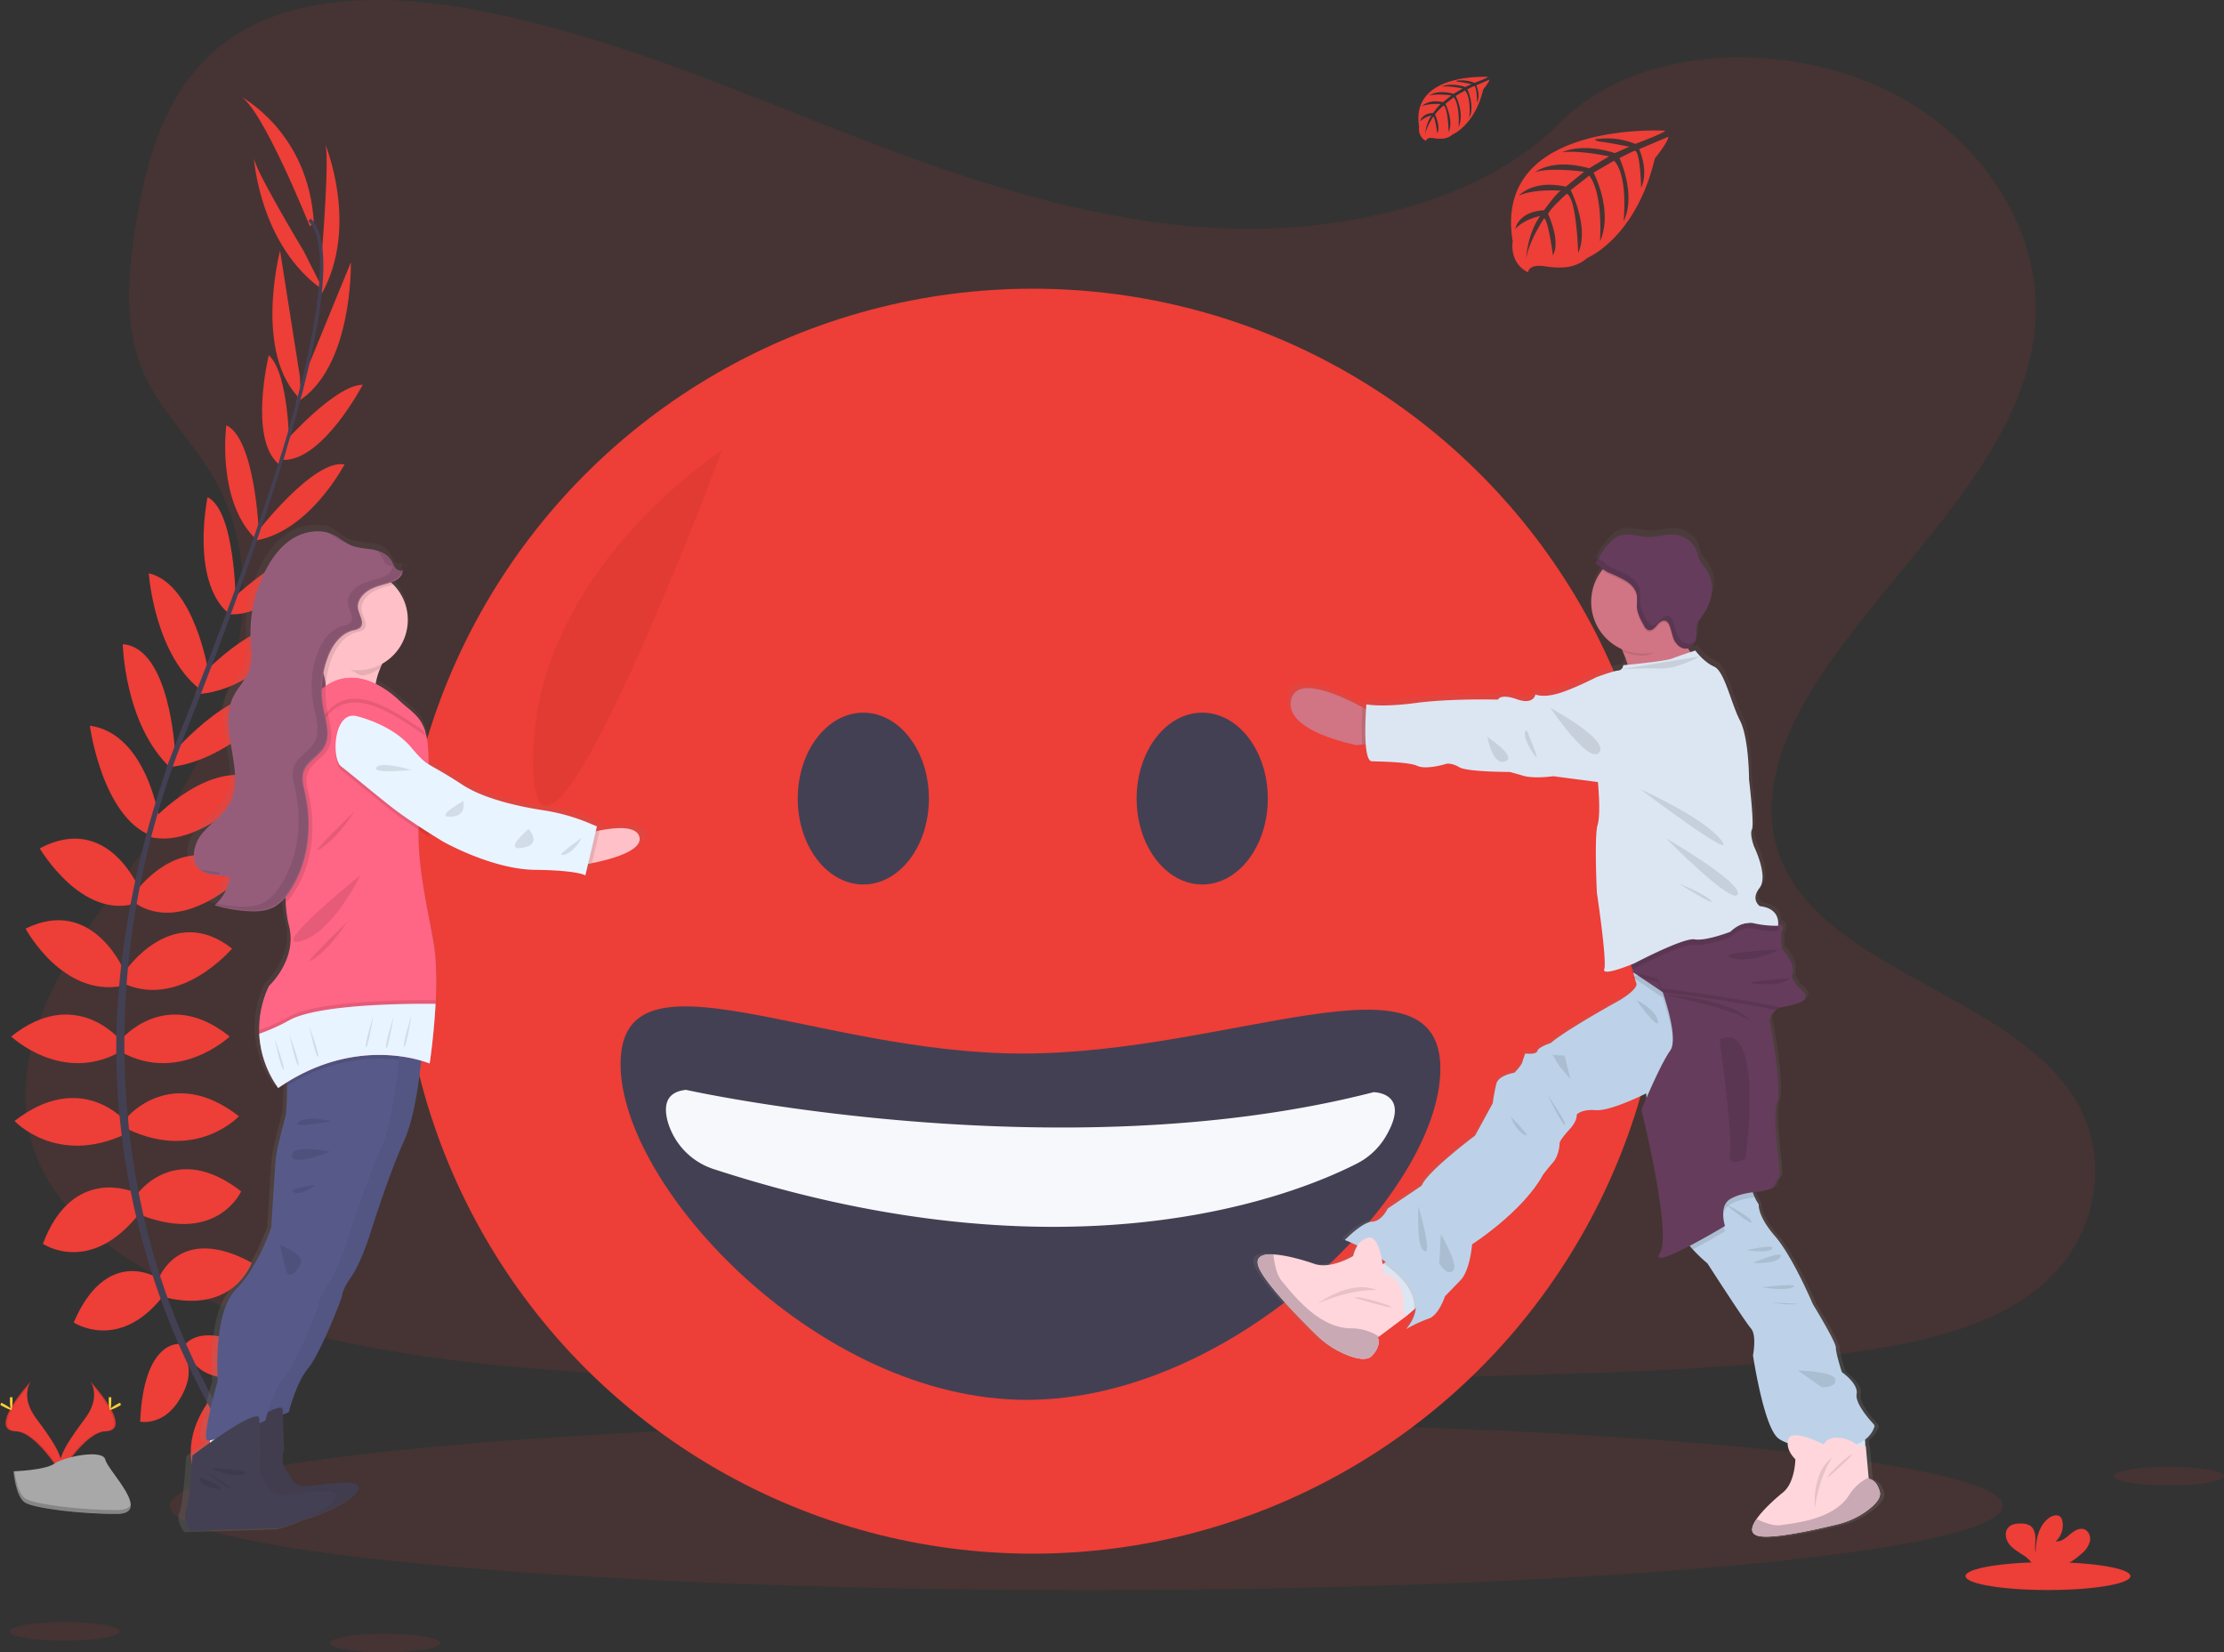 <svg
  xmlns="http://www.w3.org/2000/svg"
  xmlns:xlink="http://www.w3.org/1999/xlink"
  id="407adc5a-50c7-4961-ae02-650159b1080d"
  data-name="Layer 1"
  width="1084.77"
  height="805.94"
  viewBox="0 0 1084.77 805.94"
  class="injected-svg modal__media modal__lg_media"
  data-src="https://42f2671d685f51e10fc6-b9fcecea3e50b3b59bdc28dead054ebc.ssl.cf5.rackcdn.com/illustrations/smiley_face_lmgm.svg"
>
  <rect x="0" y="0" width="1084.77" height="805.94" fill="#333333" stroke="none"/>
  <defs>
    <linearGradient
      id="179ebb31-13d7-4782-b976-217ca552d475-692"
      x1="822.82"
      y1="797.01"
      x2="822.82"
      y2="304.35"
      gradientUnits="userSpaceOnUse"
    >
      <stop offset="0" stop-color="gray" stop-opacity="0.25"></stop>
      <stop offset="0.54" stop-color="gray" stop-opacity="0.12"></stop>
      <stop offset="1" stop-color="gray" stop-opacity="0.1"></stop>
    </linearGradient>
    <linearGradient
      id="311db79b-9222-4ebe-ab0a-c40379daabe1-693"
      x1="258.73"
      y1="794.35"
      x2="258.73"
      y2="303.01"
      xlink:href="#179ebb31-13d7-4782-b976-217ca552d475-692"
    ></linearGradient>
    <linearGradient
      id="571fb74e-e46f-49c9-b145-15df7cc27286-694"
      x1="255.59"
      y1="323.37"
      x2="255.59"
      y2="322.54"
      xlink:href="#179ebb31-13d7-4782-b976-217ca552d475-692"
    ></linearGradient>
    <linearGradient
      id="4e344a4a-eba6-41b7-9977-dd5bf10ac472-695"
      x1="253.51"
      y1="322.46"
      x2="253.51"
      y2="321.18"
      xlink:href="#179ebb31-13d7-4782-b976-217ca552d475-692"
    ></linearGradient>
  </defs>
  <title>smiley face</title>
  <path
    d="M656.59,158.43c-64.72-2.24-126.36-23.14-185.22-46S354.21,64.25,291,52.13c-40.63-7.79-87.1-8.89-119.83,12.9-31.51,21-41.69,57.14-47.16,90.72-4.12,25.26-6.54,51.85,4.74,75.5,7.84,16.42,21.75,30.22,31.36,45.94,33.47,54.73,9.81,122.2-26.45,175.64-17,25.06-36.75,49-49.88,75.65S64.62,585.73,76.11,613c11.38,27,38.51,47.24,67.9,61.49,59.69,28.95,130,37.23,198.61,41.93,151.83,10.38,304.46,5.89,456.69,1.38,56.34-1.67,112.92-3.35,168.34-12.07,30.78-4.83,62.55-12.51,84.9-31,28.36-23.53,35.39-63.37,16.38-92.88-31.88-49.49-120-61.78-142.31-114.89-12.26-29.24.33-61.8,18.16-88.91,38.24-58.17,102.33-109.2,105.71-175.68,2.31-45.66-28.5-91.39-76.14-113-49.93-22.64-119.18-19.79-156,17.69C780.4,145.56,713.74,160.42,656.59,158.43Z"
    transform="translate(-57.62 -47.03)"
    fill="#ed3e37"
    opacity="0.1"
  ></path>
  <path
    d="M161.56,731.1s21-3.36,33.6,11.48c0,0-9.24,7.28-29.12-2.8Z"
    transform="translate(-57.62 -47.03)"
    fill="#ed3e37"
  ></path>
  <path
    d="M159.31,730.78s-13.39,16.52-6.82,34.84c0,0,10.92-4.37,12.11-26.63Z"
    transform="translate(-57.62 -47.03)"
    fill="#ed3e37"
  ></path>
  <path
    d="M147.28,703.66s8.4-15.4,42,6.16c0,0-4.48,10.36-19.32,9.52S151.2,711.78,147.28,703.66Z"
    transform="translate(-57.62 -47.03)"
    fill="#ed3e37"
  ></path>
  <path
    d="M145.11,702.55s-17.43-2-19.12,37.9c0,0,11,2.3,18.9-10.32S149.5,710.43,145.11,702.55Z"
    transform="translate(-57.62 -47.03)"
    fill="#ed3e37"
  ></path>
  <path
    d="M135,670.73s9.8-27.17,45.36-7.84c0,0-8.12,24.92-41.72,17.08Z"
    transform="translate(-57.62 -47.03)"
    fill="#ed3e37"
  ></path>
  <path
    d="M124,630.12s18.49-27.44,51.25-2c0,0-11.48,25.77-48.45,11.76Z"
    transform="translate(-57.62 -47.03)"
    fill="#ed3e37"
  ></path>
  <path
    d="M120.11,591.48s21.57-25.2,54.05,0c0,0-20.44,22.12-54,6.44Z"
    transform="translate(-57.62 -47.03)"
    fill="#ed3e37"
  ></path>
  <path
    d="M116.75,554s21.85-26.32,52.93-1.4c0,0-24.64,23.24-52.93,7.56Z"
    transform="translate(-57.62 -47.03)"
    fill="#ed3e37"
  ></path>
  <path
    d="M118.71,520.64s23-33.89,52.09-10.93c0,0-24.64,29.13-52.09,17.37Z"
    transform="translate(-57.62 -47.03)"
    fill="#ed3e37"
  ></path>
  <path
    d="M124,481.71s24.37-33.6,52.65-7.84c0,0-28.84,29.12-52.65,14Z"
    transform="translate(-57.62 -47.03)"
    fill="#ed3e37"
  ></path>
  <path
    d="M132.16,446.92s28.84-31.57,54-19c0,0-30.06,33.53-55.26,27.37Z"
    transform="translate(-57.62 -47.03)"
    fill="#ed3e37"
  ></path>
  <path
    d="M142.24,414s33.32-38.65,52.64-25.76c0,0-24.52,30-55,33Z"
    transform="translate(-57.62 -47.03)"
    fill="#ed3e37"
  ></path>
  <path
    d="M156.79,375.69S185.92,344.11,207.2,352c0,0-24.92,32.77-54.32,33.61Z"
    transform="translate(-57.62 -47.03)"
    fill="#ed3e37"
  ></path>
  <path
    d="M170,339.91s32.2-30.24,46.2-24.92c0,0-23.24,33.6-47.6,31.64Z"
    transform="translate(-57.62 -47.03)"
    fill="#ed3e37"
  ></path>
  <path
    d="M182.84,306.87s27.72-36.12,42.84-33.32c0,0-16.8,32.2-42.84,37Z"
    transform="translate(-57.62 -47.03)"
    fill="#ed3e37"
  ></path>
  <path
    d="M196.82,262.33s24.5-27.7,37.73-27.63c0,0-19.34,37-38.74,36.66Z"
    transform="translate(-57.62 -47.03)"
    fill="#ed3e37"
  ></path>
  <path
    d="M205.1,232.67,228.76,175s1.19,52.14-26.67,68.39Z"
    transform="translate(-57.62 -47.03)"
    fill="#ed3e37"
  ></path>
  <path
    d="M214.71,169.05s3.92-48.16,1.4-52.08c0,0,16.92,40-1.57,73.36Z"
    transform="translate(-57.62 -47.03)"
    fill="#ed3e37"
  ></path>
  <path
    d="M134,670.08s-24.54-15.21-40.43,22c0,0,21.84,14.49,43.31-12.51Z"
    transform="translate(-57.62 -47.03)"
    fill="#ed3e37"
  ></path>
  <path
    d="M123.25,628.58s-30.1-13.74-44.71,25.12c0,0,23.26,15.95,47.45-15.31Z"
    transform="translate(-57.62 -47.03)"
    fill="#ed3e37"
  ></path>
  <path
    d="M118.71,593.79s-21.56-25.2-54,0c0,0,20.44,22.12,54,6.44Z"
    transform="translate(-57.62 -47.03)"
    fill="#ed3e37"
  ></path>
  <path
    d="M116,554s-21.84-26.32-52.93-1.4c0,0,24.65,23.24,52.93,7.56Z"
    transform="translate(-57.62 -47.03)"
    fill="#ed3e37"
  ></path>
  <path
    d="M118.71,521.59s-15.32-38-48.62-21.63c0,0,18,33.66,47.27,27.93Z"
    transform="translate(-57.62 -47.03)"
    fill="#ed3e37"
  ></path>
  <path
    d="M126,481.52s-15.22-38.61-49-20.7c0,0,20.68,35.38,47.5,26.67Z"
    transform="translate(-57.62 -47.03)"
    fill="#ed3e37"
  ></path>
  <path
    d="M135.4,447.12s-6-42.33-33.95-46.12c0,0,5.93,44.64,30.22,53.75Z"
    transform="translate(-57.62 -47.03)"
    fill="#ed3e37"
  ></path>
  <path
    d="M143,414s-2.34-51-25.49-52.77c0,0,.78,38.71,22.88,60Z"
    transform="translate(-57.62 -47.03)"
    fill="#ed3e37"
  ></path>
  <path
    d="M159.19,374.24s-6.91-42.41-29-47.6c0,0,2.74,41.08,26.82,58Z"
    transform="translate(-57.62 -47.03)"
    fill="#ed3e37"
  ></path>
  <path
    d="M172.58,340.22s-.24-44.18-13.73-50.67c0,0-8.38,40,9.82,56.31Z"
    transform="translate(-57.62 -47.03)"
    fill="#ed3e37"
  ></path>
  <path
    d="M183.87,306.38S182,260.88,168,254.47c0,0-4.79,36,13.77,54.89Z"
    transform="translate(-57.62 -47.03)"
    fill="#ed3e37"
  ></path>
  <path
    d="M198.77,266s-.09-37-10.06-45.67c0,0-9.93,40.53,4.85,53.11Z"
    transform="translate(-57.62 -47.03)"
    fill="#ed3e37"
  ></path>
  <path
    d="M203.92,230.84l-9.7-61.58S181,219.72,204.39,242Z"
    transform="translate(-57.62 -47.03)"
    fill="#ed3e37"
  ></path>
  <path
    d="M205.82,169.64s-24.92-41.4-24.41-46c0,0,2.65,43.39,34,65Z"
    transform="translate(-57.62 -47.03)"
    fill="#ed3e37"
  ></path>
  <path
    d="M208.74,157.41s-23.52-58.8-34.16-63.57c0,0,33.6,17.09,36.12,61.89Z"
    transform="translate(-57.62 -47.03)"
    fill="#ed3e37"
  ></path>
  <path
    d="M195.68,271.71l-1.6-.5c19.85-64.73,24.8-106,13.94-116.34l1.16-1.22C220.69,164.56,216,205.39,195.68,271.71Z"
    transform="translate(-57.62 -47.03)"
    fill="#444053"
  ></path>
  <path
    d="M141,423.22l-2.38-.84c2.1-5.93,4.38-11.95,6.76-17.89,20.72-51.63,38.35-99.67,49.67-136.55l2.06-1c-11.33,37-28.65,86.83-49.39,138.53C145.38,411.34,143.12,417.32,141,423.22Z"
    transform="translate(-57.62 -47.03)"
    fill="#444053"
  ></path>
  <path
    d="M191.11,779.55c-.32-.36-32.5-36.58-54.92-98.44a364.42,364.42,0,0,1-21.7-112.77c-1.53-48.13,8.56-101.88,25.87-150.69l1.88,2.2c-38.84,109.56-23.41,203.45-2.94,260,22.19,61.29,54,97.13,54.31,97.48Z"
    transform="translate(-57.62 -47.03)"
    fill="#444053"
  ></path>
  <ellipse
    cx="529.83"
    cy="734.49"
    rx="446.98"
    ry="41.12"
    fill="#ed3e37"
    opacity="0.1"
  ></ellipse>
  <circle cx="503.74" cy="449.31" r="308.5" fill="#ed3e37"></circle>
  <ellipse
    cx="421.09"
    cy="389.51"
    rx="31.99"
    ry="41.9"
    fill="#444053"
  ></ellipse>
  <ellipse
    cx="586.39"
    cy="389.51"
    rx="31.99"
    ry="41.9"
    fill="#444053"
  ></ellipse>
  <path
    d="M760.17,568.33c0,60.15-100.48,161.48-201.86,161.48s-198-103.61-198-163.77,94.57-5.14,196-5.14S760.17,508.17,760.17,568.33Z"
    transform="translate(-57.62 -47.03)"
    fill="#444053"
  ></path>
  <path
    d="M392.21,578.61s182.24,40.56,335.35,1.14c0,0,18.74,0,5.94,21.66a34.49,34.49,0,0,1-14,13.13C690,629.62,580.71,674.19,406,617.35a34.36,34.36,0,0,1-22.68-23.23C381.3,586.68,382.18,579.64,392.21,578.61Z"
    transform="translate(-57.62 -47.03)"
    fill="#f6f8fb"
  ></path>
  <path
    d="M409.77,266.68S316.84,326.1,317.6,419,409.77,266.68,409.77,266.68Z"
    transform="translate(-57.62 -47.03)"
    opacity="0.05"
  ></path>
  <path
    d="M976.61,775.16c-1.6-6.37-5.48-6.48-5.48-6.48l-.06-.64-1.43-15.73a.88.88,0,0,1-.2.21l-.08-2a10.54,10.54,0,0,0-.1-1.13,13.12,13.12,0,0,0,4.81-6.71c-.59-.75-.15-.6-.15-.6s-9.71-9.94-8.74-15.12-7.31-10.81-7.31-10.81-3-9.26-3-12.07-11.34-21.26-11.34-21.26-10-23.47-18.78-33.55-8-15.57-8-15.57a18.75,18.75,0,0,1-1.95-3.41,21.83,21.83,0,0,1-1-2.56c1.8-.23,3-.27,3-.27s7.19-1.23,7.51-2.71a9.39,9.39,0,0,1,2.45-4.42c1.37-1.47-3.9-29.47-1.1-36.71s-3.59-40.46-3.59-40.46a7.37,7.37,0,0,1,3.17-5l4.24-1.67h0l2.15-.52.29-.07.44-.11,1-.25.29-.08.62-.17.23-.06,1-.31.33-.11.47-.16.36-.14.48-.19.53-.25.31-.16.33-.19.26-.17a4.08,4.08,0,0,0,.39-.31l.2-.2a2.85,2.85,0,0,0,.23-.26,1.37,1.37,0,0,0,.13-.2l.06-.08v0a2.16,2.16,0,0,0-.21-2.24,17.07,17.07,0,0,0-3.8-3.91l-2.31-3.55a.15.15,0,0,1,0-.07c0-.18.07-.38.12-.58a6.7,6.7,0,0,0,.11-2.28v0a.53.53,0,0,0,0-.13,5.81,5.81,0,0,0,.05-.72v-.31c0-.23,0-.46-.05-.69s0-.23,0-.35-.08-.44-.13-.66-.06-.26-.1-.39-.11-.41-.18-.62l-.15-.41c-.07-.19-.15-.39-.23-.58s-.12-.29-.19-.43-.16-.36-.25-.54-.15-.29-.22-.43-.18-.34-.28-.51l-.24-.42-.28-.46-.27-.42-.27-.41-.27-.39c-.09-.12-.18-.25-.27-.36l-.26-.36-.24-.31-.25-.32-.21-.26-.22-.27-.17-.19-.18-.21-.12-.14-.13-.14-.07-.08-.07-.07v-.12c0-.06,0-.13,0-.22v-.1c0-.09,0-.19,0-.31l0-.11c0-.14,0-.3-.06-.47v-.06a30.36,30.36,0,0,1-.25-3.13v0a8.22,8.22,0,0,1,.72-3.16,1.5,1.5,0,0,0-.07-1.57,2,2,0,0,1,.1-.21c.69-1.33-.62-2.47-2.26-3.32,0-2.44-1-7.39-9.08-8.28,0,0-4.73-3.19-.16-8.92s-2.69-20.39-2.69-20.39-2.31-6-1.07-8.48-1.44-24.54-1.44-24.54,0-20.35-4.5-29-7.57-24.18-12.76-26.48-9.3-7.86-9.3-7.86l-2.42.78c-.42-.62-.84-1.24-1.24-1.86h0a4.3,4.3,0,0,0,.57-.2,5.55,5.55,0,0,0,2.61-2.43,6.63,6.63,0,0,0,.43-.94h0a10.55,10.55,0,0,0,.58-3.66,18.48,18.48,0,0,1,.11-3.72c.41-2,1.79-3.6,3-5.27a24.34,24.34,0,0,0,4.49-11.29,17.09,17.09,0,0,0-2.85-11.66c-1.18-1.66-2.71-3.13-3.45-5-.34-.86-.49-1.78-.75-2.66a13.22,13.22,0,0,0-11.28-9.08c-4.25-.39-8.44,1.23-12.7,1.18-4.94-.06-10-2.32-14.63-.6a14.39,14.39,0,0,0-5.35,4,42,42,0,0,0-3.14,3.91h0c-.57.8-1.11,1.61-1.62,2.45l0,.07c-.52.85-1,1.72-1.46,2.61a.89.89,0,0,0-.07.66,1.2,1.2,0,0,0,.6.57,6.88,6.88,0,0,1,2.22,1.28,7.65,7.65,0,0,0,.81.8c-.14.17-.29.33-.43.51A25.32,25.32,0,0,0,849,360.74l.51,1.12a47.31,47.31,0,0,1,2.41,6.56l-2.18.2a2.74,2.74,0,0,1-2.58,2.63c-2.55.27-10.66,3.27-10.66,3.27s-12.19,6.21-19.54,8.18-10.61.29-10.61.29-.83,5.34-9.15,2.4-9.42.16-9.42.16-23.44-.64-40.51,1.64-24.51.68-24.51.68-.08.9-.17,2.36l-1.73-1c-11.34-6.06-32.25-15.46-35.23-4C681.47,401.16,718,407.93,718,407.93l2.7-.29,1.77-.19c.34,4.42,1.12,8,2.75,8.39.59.15,18.07.11,22.67,2.26s14.51-1,14.51-1,2.55-.56,6.4,1.72,24.77,2.29,24.77,2.29,1.49.32,6.84,1.89,14.79.21,14.79.21l22.07,2.85s1.57,15.47-.16,21.09-.34,33.27-.34,33.27,5,33.65,3.63,37.64c-1.08,3.09,8.5-.35,12.88-2.06.23.91.52,2,.85,3.23,0,.11.15.18.32.22l.36.24c.16.66.32,1.3.47,1.9l-1.19.32,1.57,1.05a17.37,17.37,0,0,0,.63,1.87c1.3,3-8.19,8.49-8.19,8.49s-26.21,14.33-34.08,21c0,0-6.15,2-6.63,3.91s-6,1.25-6,1.25-.78,2.07-1.41,4.15-4,5.29-4,5.29-7.79,1.22-8.89,5.36A85.39,85.39,0,0,0,785.3,584l-8.75,15.92s-23.86,17.78-26.36,24.58L733.3,635.82s-2.78,6.2-7.71,6.42-13.44,9-13.44,9,2.5,1,6.17,2.7c-.22.34-.43.68-.61,1a16.05,16.05,0,0,0-1.49,4.07s-11,6.68-19.18,3.88c-4.62-1.58-13.73-4.31-20.32-4.64-5.07-.25-8.67.92-7.62,5.13,1.79,7.27,19.84,25.57,28.74,34.25a48.22,48.22,0,0,0,4.47,3.85,45.81,45.81,0,0,0,6.59,4.22,44.76,44.76,0,0,0,4.16,1.92,34,34,0,0,0,4.69,1.51c3.14.73,6,.7,7.61-1,5.16-5.28,3-9,3-9l.58-.43,14.22-10.64,3.22-2.75.89-.76a19.08,19.08,0,0,1-4.81,10.48,67.29,67.29,0,0,1,11.13-5.18c5-1.56,8.08-11,8.08-11s2.73-2.78,7.58-7.76S775,653.36,775,653.36s24.89-15.84,35-34.11c0,0,1.83-2.5,5-6.17s3.28-9.76,3.28-9.76.47-1.77,4.72-6.31,3.7-7.38,3.7-7.38,2-2.79,9.44-2.23,24.92-8.26,24.92-8.26,0,.81.16,2.21c-1.52,3.5-2.52,5.93-2.52,5.93s15.24,60.83,9.13,70.39c-3.17,5,5.57,1.2,14.73-3.57.47.57,1,1.17,1.58,1.81a78,78,0,0,0,6.92,6.6l.3.26s18.56,28.64,21.5,32,1,13.24,1,13.24,5.18,34.53,12.26,40.58a16.88,16.88,0,0,0,4.88,2.57c-.12,4.3,3.77,7.83,3.77,7.83s-.08,11.44-6.06,16.28c-3.38,2.75-9.75,8.33-13.1,13.14-2.57,3.71-3.37,7,.33,8.16,6.39,2.07,28.83-2.93,39.64-5.56a41.41,41.41,0,0,0,14.77-6.78C974.09,781.48,977.35,778.15,976.61,775.16ZM730.44,660.72c.62.41,1.23.83,1.84,1.26l-1,.8-.41.32c0-.21-.06-.44-.1-.67C730.66,661.88,730.56,661.31,730.44,660.72Z"
    transform="translate(-57.62 -47.03)"
    fill="url(#179ebb31-13d7-4782-b976-217ca552d475-692)"
  ></path>
  <path
    d="M733.27,409,722,410.19l-2.66.29s-36-6.71-31.9-22.45c2.94-11.39,23.56-2.07,34.75,4,4.28,2.31,7.17,4.13,7.17,4.13Z"
    transform="translate(-57.62 -47.03)"
    fill="#d17483"
  ></path>
  <polygon
    points="702.13 628.05 689.79 638.66 686.61 641.39 679.21 643.63 660.88 627.45 674.5 616.59 674.9 616.26 685.92 607.48 702.13 628.05"
    fill="#dce6f2"
  ></polygon>
  <path
    d="M955.78,739.75l-17.42.81,4.78,21.29,6.53,2.25,18.19-1.52-.49-12.22A11.08,11.08,0,0,0,955.78,739.75Z"
    transform="translate(-57.62 -47.03)"
    fill="#dce6f2"
  ></path>
  <path
    d="M732,663a97.85,97.85,0,0,0-12.87-7.4,9.08,9.08,0,0,1,6-5C729.07,649.77,731.08,657.4,732,663Z"
    transform="translate(-57.62 -47.03)"
    opacity="0.1"
  ></path>
  <path
    d="M747.4,685.69c.75-8.89-6.71-16.64-14.88-22.39l11-8.79,16.2,20.57Z"
    transform="translate(-57.62 -47.03)"
    opacity="0.1"
  ></path>
  <path
    d="M972,742.58c-5.11,16.87-40.26,11.8-47.24,5.8s-12.1-40.26-12.1-40.26,1.92-9.85-1-13.14-21.2-31.7-21.2-31.7-.2-.17-.3-.25a77,77,0,0,1-6.83-6.55c-5.63-6.17-5.75-9.15-5.75-9.15s-2-11.68-8.89-27.54c-5-11.7-7.07-27.6-7.78-35.15-.25-2.69-.34-4.32-.34-4.32s-17.22,8.74-24.58,8.19-9.32,2.22-9.32,2.22.55,2.81-3.64,7.32-4.66,6.26-4.66,6.26-.09,6.05-3.24,9.68-4.95,6.12-4.95,6.12c-10,18.13-34.54,33.84-34.54,33.84s-.91,12.66-5.71,17.6-7.48,7.7-7.48,7.7-3.08,9.39-8,10.94a65.51,65.51,0,0,0-11,5.14c20.25-24.31-29.87-43.47-29.87-43.47s8.38-8.72,13.25-8.94,7.61-6.37,7.61-6.37l16.66-11.25c2.46-6.75,26-24.38,26-24.38l8.63-15.79a84.47,84.47,0,0,1,1.77-9.56c1.08-4.1,8.77-5.32,8.77-5.32s3.29-3.2,3.9-5.25,1.39-4.11,1.39-4.11,5.44.68,5.91-1.24,6.54-3.88,6.54-3.88c7.77-6.67,33.62-20.88,33.62-20.88s9.36-5.46,8.08-8.43a16.09,16.09,0,0,1-.63-1.85c0-.06,0-.11,0-.16q-.17-.57-.33-1.2c-1.18-4.57-2.48-11.58-2.48-11.58s45.49-26.45,60.42-19.74c4.36,1.95,6.9,6.87,8.23,13.15,2.13,10.05,1.16,23.57-.47,33.95a97.56,97.56,0,0,1-2.73,12.65c-3.56,11.45-4.25,28.38-4.25,28.38s-.47,32.27-1.62,40.21a19.64,19.64,0,0,0,1.7,10.82,18.64,18.64,0,0,0,1.93,3.38s-.82,5.44,7.88,15.45,18.52,33.27,18.52,33.27,11.23,18.29,11.19,21.1,2.92,12,2.92,12,8.17,5.56,7.21,10.71,8.62,15,8.62,15S971.42,741.83,972,742.58Z"
    transform="translate(-57.62 -47.03)"
    fill="#bdd2e8"
  ></path>
  <path
    d="M855.67,534.71s9.8,4.71,10.6,10.33S855.67,534.71,855.67,534.71Z"
    transform="translate(-57.62 -47.03)"
    opacity="0.1"
  ></path>
  <polygon
    points="760.59 520 765.95 526.27 763.17 514.88 757.28 514.5 760.59 520"
    opacity="0.1"
  ></polygon>
  <path
    d="M812,580.35c.58.45,7.15,15.14,8.91,15.31S812,580.35,812,580.35Z"
    transform="translate(-57.62 -47.03)"
    opacity="0.1"
  ></path>
  <path
    d="M920.49,539a97.56,97.56,0,0,1-2.73,12.65c-3.56,11.45-4.25,28.38-4.25,28.38s-.47,32.27-1.62,40.21a19.64,19.64,0,0,0,1.7,10.82c-3,.29-8.57,1.16-12.37,3.61-5.35,3.46-2.25,12.94-2.25,12.94s-7.71,4.64-15.61,8.84c-5.63-6.17-5.75-9.15-5.75-9.15s-2-11.68-8.89-27.54c-5-11.7-7.07-27.6-7.78-35.15,3-7,7.95-17.78,11.28-22.43,3.53-4.93-.68-19.85-3.62-28.58l-.81-.55h0l-9.67-6.49h0l-2.94-2-1.54-1,1.17-.32L921,505.08C923.09,515.13,922.12,528.65,920.49,539Z"
    transform="translate(-57.62 -47.03)"
    opacity="0.1"
  ></path>
  <path
    d="M853.66,520.92l4.48,3h0l9.66,6.49h0l.82.55c2.94,8.73,7.15,23.65,3.61,28.58-5.11,7.15-14,28.84-14,28.84s15,60.34,9,69.83S899,645,899,645s-3.09-9.48,2.26-12.94,14.35-3.77,14.35-3.77,7.09-1.22,7.41-2.69a9.2,9.2,0,0,1,2.42-4.38c1.34-1.46-3.85-29.24-1.09-36.42s-3.55-40.14-3.55-40.14a7.32,7.32,0,0,1,3.14-5,9.25,9.25,0,0,1,2.58-1.24l.57-.16c.34-.1.7-.19,1-.26h0c4.3-1.07,9-2,10-4l-1-1.52-5.27-8.14h0a6.06,6.06,0,0,1,.15-2.38c0-.16.06-.33.08-.49v0c.77-5.19-5.21-11.49-5.21-11.49a30,30,0,0,1-.46-4.48v-.05a11.15,11.15,0,0,1,.64-4.68Z"
    transform="translate(-57.62 -47.03)"
    fill="#653c5b"
  ></path>
  <path
    d="M870.51,532.42c-.52-.11,32.26,1.06,42.39,14C912.9,546.45,913.26,541.74,870.51,532.42Z"
    transform="translate(-57.62 -47.03)"
    opacity="0.1"
  ></path>
  <path
    d="M896.35,554s6.54,47,5.09,55.19,7.62,2.91,7.62,2.91S918.31,543.88,896.35,554Z"
    transform="translate(-57.62 -47.03)"
    opacity="0.1"
  ></path>
  <path
    d="M938.16,534a4.19,4.19,0,0,0-.24-.47c-2.21-3.7-6.77-4.47-6-9.19h0c0-.19.07-.4.12-.61a6.58,6.58,0,0,0,.11-2.26v0c-.53-4.76-5.24-9.72-5.24-9.72a29.36,29.36,0,0,1-.43-6.25,0,0,0,0,1,0-.05,8.15,8.15,0,0,1,.71-3.13,1.46,1.46,0,0,0-.07-1.55c-1.22-2.07-6.63-3.41-6.63-3.41l-36.65,5.81c-4.33,1.48-8.46,3-12.23,4.45-11.31,4.32-19.33,7.91-19.33,7.91l.27,1.07c.24,1,.64,2.55,1.13,4.34.16.62,3.19-.11,3.38.55l1.12,2.46,8.09,2.24s.66,1.65,1.57,4.25c0,.15.11.31.16.47h0l.66.09c15.29,1.88,36.47,4.87,55.3,8.68Z"
    transform="translate(-57.62 -47.03)"
    opacity="0.1"
  ></path>
  <path
    d="M927.09,538.26l-.57.16c-19.71-4.12-42.5-7.33-58.52-9.29h0c-1-2.87-1.72-4.71-1.72-4.71l-12.06-3.34-.33-1.16c-.58-2.09-1.06-4-1.34-5.1l-.27-1.07s8-3.59,19.33-7.9c3.77-1.45,7.91-3,12.24-4.46l36.64-5.8a24.09,24.09,0,0,1,3.9,1.37c1.87.87,3.57,2.11,2.8,3.59-1.51,2.92-.27,9.42-.27,9.42s6.38,6.72,5.13,12,3.59,5.95,5.89,9.81S933,536.72,927.09,538.26Z"
    transform="translate(-57.62 -47.03)"
    fill="#653c5b"
  ></path>
  <path
    d="M893.44,379.79s-48.1,3.86-42.58-.48c2.76-2.17.86-8.63-1.74-14.54a105.4,105.4,0,0,0-5.85-11.21S879.83,343,875.91,349c-1.16,1.77-.11,5.18,2,9.11C882.8,367.49,893.44,379.79,893.44,379.79Z"
    transform="translate(-57.62 -47.03)"
    fill="#d17483"
  ></path>
  <path
    d="M877.88,358.14c-1,1.19-3.59-.23-4.84.75-4.37,3.42-8.51,7.95-14.48,7.86a25.09,25.09,0,0,1-9.44-2,105.4,105.4,0,0,0-5.85-11.21S879.83,343,875.91,349C874.75,350.8,875.8,354.21,877.88,358.14Z"
    transform="translate(-57.62 -47.03)"
    opacity="0.1"
  ></path>
  <path
    d="M884.13,341a25.2,25.2,0,1,1-24.83-25.56A25.11,25.11,0,0,1,884.13,341Z"
    transform="translate(-57.62 -47.03)"
    fill="#d17483"
  ></path>
  <path
    d="M924.83,501.24A50.5,50.5,0,0,1,913.05,500c-6.17-1.42-11.4,4.11-11.4,4.11s-12,4.69-17.45,3.73-29.35,11.65-29.35,11.65l-1,.39c-.58-2.09-1.06-4-1.34-5.1l-.27-1.07s8-3.59,19.33-7.9c3.77-1.45,7.91-3,12.24-4.46l36.64-5.8a24.09,24.09,0,0,1,3.9,1.37A8.32,8.32,0,0,1,924.83,501.24Z"
    transform="translate(-57.62 -47.03)"
    opacity="0.1"
  ></path>
  <path
    d="M733.27,409,722,410.19a140.9,140.9,0,0,1,.19-18.21c4.28,2.31,7.17,4.13,7.17,4.13Z"
    transform="translate(-57.62 -47.03)"
    opacity="0.1"
  ></path>
  <path
    d="M884.53,364.33s-7.11,2.25-11.11,3.82-24.07,3.33-24.07,3.33a2.71,2.71,0,0,1-2.54,2.62c-2.51.25-10.51,3.23-10.51,3.23s-12,6.16-19.28,8.12-10.47.29-10.47.29-.81,5.29-9,2.37-9.29.16-9.29.16-23.13-.63-40,1.63-24.18.68-24.18.68-2.19,26.52,2.4,27.74c.58.16,17.83.11,22.36,2.24s14.31-1,14.31-1,2.52-.55,6.32,1.72,24.43,2.27,24.43,2.27,1.47.31,6.75,1.87,14.58.21,14.58.21L837,428.48s1.55,15.35-.15,20.92-.34,33-.34,33,5,33.38,3.59,37.34,14.77-2.88,14.77-2.88,23.92-12.62,29.35-11.66,17.45-3.72,17.45-3.72,5.24-5.53,11.41-4.11a50.06,50.06,0,0,0,11.77,1.2s1.74-8.37-8.85-9.56c0,0-4.67-3.16-.17-8.84S913.2,460,913.2,460s-2.27-5.93-1.06-8.42-1.41-24.33-1.41-24.33,0-20.19-4.44-28.81-7.47-24-12.59-26.26S884.53,364.33,884.53,364.33Z"
    transform="translate(-57.62 -47.03)"
    fill="#dce6f2"
  ></path>
  <path
    d="M857.75,432s31.19,13.87,39.57,25.05S857.75,432,857.75,432Z"
    transform="translate(-57.62 -47.03)"
    opacity="0.1"
  ></path>
  <path
    d="M870.08,455.78s37.7,21.92,35.12,27.48S870.08,455.78,870.08,455.78Z"
    transform="translate(-57.62 -47.03)"
    opacity="0.1"
  ></path>
  <path
    d="M876.24,477.83s13.63,5.51,16.09,8.64S876.24,477.83,876.24,477.83Z"
    transform="translate(-57.62 -47.03)"
    opacity="0.1"
  ></path>
  <path
    d="M813.82,392.33s28.81,15.45,23.86,21.72S813.82,392.33,813.82,392.33Z"
    transform="translate(-57.62 -47.03)"
    opacity="0.1"
  ></path>
  <path
    d="M802.32,403.22s4.7,11,4.82,12.89S798.46,404.78,802.32,403.22Z"
    transform="translate(-57.62 -47.03)"
    opacity="0.1"
  ></path>
  <path
    d="M783,406.18c0,.59,15,9.79,8.81,12.21S783,406.18,783,406.18Z"
    transform="translate(-57.62 -47.03)"
    opacity="0.1"
  ></path>
  <path
    d="M794.41,591.59c.44.59,2,6.36,6.8,8.94S794.41,591.59,794.41,591.59Z"
    transform="translate(-57.62 -47.03)"
    opacity="0.1"
  ></path>
  <path
    d="M749.42,635.29c-.07,4.86-.89,20.33,3.07,22S749.42,635.29,749.42,635.29Z"
    transform="translate(-57.62 -47.03)"
    opacity="0.1"
  ></path>
  <path
    d="M760.42,649s9.06,15.31,5.93,17.92-6.73-3.64-6.73-3.64Z"
    transform="translate(-57.62 -47.03)"
    opacity="0.1"
  ></path>
  <path
    d="M921.75,682.31a50.87,50.87,0,0,0,11.18.9C939,683,921.75,682.31,921.75,682.31Z"
    transform="translate(-57.62 -47.03)"
    opacity="0.1"
  ></path>
  <path
    d="M917,674.87s11.17,2.08,15.18-.07S917,674.87,917,674.87Z"
    transform="translate(-57.62 -47.03)"
    opacity="0.1"
  ></path>
  <path
    d="M912.6,663s11.18.9,13.45-2.9S912.6,663,912.6,663Z"
    transform="translate(-57.62 -47.03)"
    opacity="0.1"
  ></path>
  <path
    d="M909.45,656.78s10.73,1.78,12.53-.7S909.45,656.78,909.45,656.78Z"
    transform="translate(-57.62 -47.03)"
    opacity="0.1"
  ></path>
  <path
    d="M899,634.23s11.56,5.47,12.84,8.59S899,634.23,899,634.23Z"
    transform="translate(-57.62 -47.03)"
    opacity="0.1"
  ></path>
  <path
    d="M884.13,341a25.11,25.11,0,0,1-9.69,19.49c-.07-.13-.13-.26-.19-.39-1.1-2.35-1.38-5-2.4-7.34a3.55,3.55,0,0,0-1.78-2.05c-1.62-.63-3.23.85-4.3,2.18s-2.66,2.83-4.29,2.24a4.07,4.07,0,0,1-2-2.11c-1.67-3-3.4-6.17-3.51-9.59a42.74,42.74,0,0,0,.06-5.06c-.43-2.94-2.64-5.41-5.18-7.07a64.71,64.71,0,0,0-8.25-4,12.25,12.25,0,0,1-3.5-2.24,25.2,25.2,0,0,1,45,15.94Z"
    transform="translate(-57.62 -47.03)"
    opacity="0.1"
  ></path>
  <path
    d="M836,321.32c-.61,1.42,1.71,1.29,2.72,2.49a11.18,11.18,0,0,0,3.89,2.64,66.81,66.81,0,0,1,8.25,4c2.55,1.67,4.75,4.13,5.18,7.08a44.81,44.81,0,0,1-.05,5.05c.11,3.43,1.83,6.58,3.5,9.6a4.19,4.19,0,0,0,2,2.11c1.64.58,3.21-.91,4.29-2.24s2.69-2.81,4.31-2.19a3.56,3.56,0,0,1,1.77,2.05c1,2.37,1.3,5,2.4,7.35s3.46,4.47,6.1,4.12a5.25,5.25,0,0,0,3.73-2.74,9.28,9.28,0,0,0,1-4.55,18.16,18.16,0,0,1,.11-3.69c.41-2,1.76-3.58,2.92-5.23A24.22,24.22,0,0,0,892.53,336a17.07,17.07,0,0,0-2.81-11.56c-1.16-1.65-2.68-3.11-3.41-5-.33-.85-.48-1.76-.74-2.64a13.05,13.05,0,0,0-11.13-9c-4.18-.39-8.32,1.22-12.52,1.17-4.87-.05-9.9-2.3-14.44-.59a14.12,14.12,0,0,0-5.27,4,40.48,40.48,0,0,0-6.18,9"
    transform="translate(-57.62 -47.03)"
    fill="#653c5b"
  ></path>
  <path
    d="M730.2,699l-.58.43s2.16,3.72-2.93,9c-2.39,2.45-7.44,1.33-12.13-.54a46,46,0,0,1-15-9.91c-8.77-8.61-26.58-26.76-28.35-34-1-4.18,2.52-5.34,7.52-5.09,6.5.33,15.48,3,20,4.61,8.06,2.77,18.91-3.85,18.91-3.85a16.32,16.32,0,0,1,1.47-4,9.08,9.08,0,0,1,6-5c3.9-.79,5.91,6.84,6.84,12.39,0,.22.07.45.11.67.44,2.77.61,4.88.61,4.88,6.93-.48,9.88,9.58,9.51,14.73s2,5.19,2,5.19Z"
    transform="translate(-57.62 -47.03)"
    fill="#ffd6db"
  ></path>
  <path
    d="M729.62,699.4s2.16,3.72-2.93,9c-2.39,2.45-7.44,1.34-12.13-.54a45.85,45.85,0,0,1-15-9.91c-8.78-8.61-26.58-26.76-28.35-34-1-4.18,2.52-5.34,7.52-5.09.43,4.22,1.51,10,4.15,13.07,4.5,5.22,17.35,22.8,33.42,23a25,25,0,0,1,13.92,4Z"
    transform="translate(-57.62 -47.03)"
    fill="#c8a9b4"
  ></path>
  <path
    d="M700.54,682.77s15.5-11.86,28.53-6.51C729.07,676.26,717.59,675.35,700.54,682.77Z"
    transform="translate(-57.62 -47.03)"
    opacity="0.1"
  ></path>
  <path
    d="M718.11,679.93s14.82,4.64,17.77,4.68S720.64,678.79,718.11,679.93Z"
    transform="translate(-57.62 -47.03)"
    opacity="0.1"
  ></path>
  <path
    d="M934.53,715.48s17.79.37,18.36,4.41-6.64,3.8-6.64,3.8Z"
    transform="translate(-57.62 -47.03)"
    opacity="0.1"
  ></path>
  <path
    d="M969.05,767.71l.06.64s3.83.12,5.4,6.43c.74,3-2.48,6.27-6.12,9a40.89,40.89,0,0,1-14.57,6.73c-10.66,2.6-32.8,7.56-39.1,5.52-3.65-1.19-2.86-4.42-.32-8.1,3.3-4.78,9.58-10.31,12.92-13,5.89-4.8,6-16.15,6-16.15s-5.23-4.76-3.32-9.93,17.15,2.7,17.15,2.7c2.9-5.48,11.91-3,15.64-.28s4.87.94,4.87.94Z"
    transform="translate(-57.62 -47.03)"
    fill="#ffd6db"
  ></path>
  <path
    d="M969.11,768.35s3.83.12,5.4,6.43c.74,3-2.48,6.27-6.12,9a40.89,40.89,0,0,1-14.57,6.73c-10.66,2.6-32.8,7.56-39.1,5.52-3.65-1.19-2.86-4.42-.32-8.1,3.4,1.65,8.28,3.55,11.86,3,6.07-1,25.45-2.44,33.18-14.51a22.35,22.35,0,0,1,9.61-8.66Z"
    transform="translate(-57.62 -47.03)"
    fill="#c8a9b4"
  ></path>
  <path
    d="M942.81,782.59s-1.7-17.33,8.49-24.71C951.3,757.88,945.21,766.17,942.81,782.59Z"
    transform="translate(-57.62 -47.03)"
    opacity="0.1"
  ></path>
  <path
    d="M948.93,767.92s10.48-9,11.9-11.27S949.25,765.47,948.93,767.92Z"
    transform="translate(-57.62 -47.03)"
    opacity="0.1"
  ></path>
  <path
    d="M925.73,510.09s-13.51,7-23.34,4.23S925.73,510.09,925.73,510.09Z"
    transform="translate(-57.62 -47.03)"
    opacity="0.1"
  ></path>
  <path
    d="M930.54,524.16s-2.12,3.8-15.37,2.87S930.54,524.16,930.54,524.16Z"
    transform="translate(-57.62 -47.03)"
    opacity="0.1"
  ></path>
  <g opacity="0.1">
    <path
      d="M887.54,348l.56-.78c.41-.59.8-1.2,1.16-1.82A24.35,24.35,0,0,0,887.54,348Z"
      transform="translate(-57.62 -47.03)"
    ></path>
    <path
      d="M881.94,361c-2.63.35-5-1.78-6.1-4.12s-1.38-5-2.4-7.35a3.56,3.56,0,0,0-1.77-2.05c-1.62-.62-3.23.86-4.31,2.19s-2.65,2.82-4.29,2.24a4.13,4.13,0,0,1-2-2.11c-1.68-3-3.4-6.17-3.51-9.59a45,45,0,0,0,0-5.06c-.42-2.95-2.63-5.41-5.18-7.07s-5.48-2.7-8.25-4a11.14,11.14,0,0,1-3.88-2.64c-1-1.2-3.34-1.07-2.72-2.49.46-.92,1-1.81,1.5-2.69a41.44,41.44,0,0,0-3.09,5.1c-.61,1.42,1.71,1.29,2.72,2.49a11.18,11.18,0,0,0,3.89,2.64,66.81,66.81,0,0,1,8.25,4c2.55,1.67,4.75,4.13,5.18,7.08a44.81,44.81,0,0,1-.05,5.05c.11,3.43,1.83,6.58,3.5,9.6a4.19,4.19,0,0,0,2,2.11c1.64.58,3.21-.91,4.29-2.24s2.69-2.81,4.31-2.19a3.56,3.56,0,0,1,1.77,2.05c1,2.37,1.3,5,2.4,7.35s3.46,4.47,6.1,4.12a5.25,5.25,0,0,0,3.73-2.74,7.78,7.78,0,0,0,.42-.93A4.91,4.91,0,0,1,881.94,361Z"
      transform="translate(-57.62 -47.03)"
    ></path>
  </g>
  <path
    d="M848.73,373.39s11.51-.57,19.17-.31,19-5.92,19-5.92"
    transform="translate(-57.62 -47.03)"
    opacity="0.1"
  ></path>
  <path
    d="M372.78,453.51c-1.16-5.9-12.07-4.95-20-3.43-.67.13-1.32.26-1.94.4l.57-2.37-3.73-1.54a98.15,98.15,0,0,0-22.84-6.33c-11.48-1.72-29.68-5.41-40.87-12.56-10.17-6.5-14.25-8.38-17.09-10.13,0-.52,0-1,0-1.53,0-2.9-.17-5.56-.39-7.93a33.43,33.43,0,0,0-1.26-6.43c-2.38-7.89-7.74-10.42-13.11-15.36a49.16,49.16,0,0,0-11.83-8.24,31.66,31.66,0,0,1,2.28-7.58c.15-.37.31-.73.46-1.1,0-.05,0-.09.07-.14.16-.37.32-.74.48-1.09a24.64,24.64,0,0,0,12.87-21.56,24.37,24.37,0,0,0-7.24-17.33q-.58-.57-1.2-1.11l1.16-.38c2.47-.88,5.16-3.3,4.44-5.36l-.36,0a2.07,2.07,0,0,0-.1-.43,5,5,0,0,1-3-1.13c-1.15-1.42-1.5-3.55-3.61-5.54a9.85,9.85,0,0,0-1.57-1.36,13.86,13.86,0,0,0-5.09-2.11c.15.1.31.18.46.29l.31.24c-4.19-1-8.92-.85-12.9-2.56A18.69,18.69,0,0,1,225,308.3l.52.14c-2.15-1.24-4.08-2.83-6.31-4a17.41,17.41,0,0,0-3.89-1.41l1,.59A23.26,23.26,0,0,0,199,306.4c-6.15,3.62-10.51,9.43-13.75,15.54a66.27,66.27,0,0,0-7.7,33.37c.2,5.6,1.1,11.41-1,16.67-1.74,4.4-5.39,7.9-7.57,12.12-8.41,16.32,7.08,37.52-2.41,53.3-3.43,5.71-9.57,9.49-13.75,14.74s-5.69,13.74-.12,17.68c4,2.84,9.69,1.92,14.46,3.36a23,23,0,0,1-6.81,12.88l-.78-.15c-.18.17-.35.35-.54.51l.74.19-.28.27a76.66,76.66,0,0,0,16,2.84c4.81.34,9.9.16,14.08-2.12a19,19,0,0,0,5.5-4.7c0,1,.07,1.88.13,2.79a54.21,54.21,0,0,0,1.56,10.91c4.63,16.79-10,29.95-10,29.95a48.33,48.33,0,0,0-4.9,23.5h0a48.93,48.93,0,0,0,3,14.38c.14.37.27.73.41,1.08.27.7.56,1.38.84,2,.43,1,.86,1.87,1.29,2.69.28.56.56,1.08.83,1.56a36.24,36.24,0,0,0,3.22,4.93q2.22-1.51,4.44-2.85c0,.57,0,1.17,0,1.79.08,6.19-.54,14-.54,14s-4.64,16.57-5.1,21.34S188,645.24,188,645.24s-6.26,19.07-17.84,30.64-9,44.71-9,44.71-8.11,27.91-5.33,29.27a2.83,2.83,0,0,0,1.39.08v1.13c-5,3.47-8.8,6.28-8.8,6.28s-1.39,22.92-3.25,27.35,2.32,9.65,2.32,9.65,41.25-1.14,44.84-1.37c1.65-.1,7.15-1.89,12.84-4.42,4.89-1.09,19.65-6.84,25-12.19a7.83,7.83,0,0,0,1.88-2.54c2.55-6.36-20.51-1.59-26.77-1.59s-6.95-4.77-9.85-8.4-.81-9.64-.81-9.64l-.6-17,2.75-1.11s3.71-14.53,9.73-21.56,16.69-33.82,16.92-35.18.46-3.86,4.86-10S237,650.09,237,650.09s10-31.32,17.61-47.43c4.67-9.85,7.27-27.3,8.58-39.4a39.47,39.47,0,0,1,4.24,1.42s2.14-13.71,3-29.36a167.54,167.54,0,0,0-.19-24c-1.22-13-8.81-38.17-8.36-61.59,1.83,1.18,3.61,2.3,5.21,3.3,0-.59.07-1.17.11-1.76,4.1,2.55,7.06,4.3,7.06,4.3s24.56,13.61,46.11,13.84,25.26,2.72,25.26,2.72l1.36-5.62,1.93-.36C358,464.41,374.11,460.28,372.78,453.51Z"
    transform="translate(-57.62 -47.03)"
    fill="url(#311db79b-9222-4ebe-ab0a-c40379daabe1-693)"
  ></path>
  <path
    d="M256.15,323.37l-1.12-.83a2.39,2.39,0,0,1,.46.79Z"
    transform="translate(-57.62 -47.03)"
    fill="url(#571fb74e-e46f-49c9-b145-15df7cc27286-694)"
  ></path>
  <path
    d="M253.63,322.41l.67,0-.63-.47h.17l-1.12-.82a2.39,2.39,0,0,1,.45.78h.25A2.2,2.2,0,0,1,253.63,322.41Z"
    transform="translate(-57.62 -47.03)"
    fill="url(#4e344a4a-eba6-41b7-9977-dd5bf10ac472-695)"
  ></path>
  <rect
    x="147.39"
    y="316.42"
    width="17.83"
    height="27.83"
    fill="#965d7b"
  ></rect>
  <rect x="147.39" y="316.42" width="17.83" height="27.83" opacity="0.1"></rect>
  <rect
    x="160.01"
    y="736.66"
    width="16.21"
    height="21.84"
    transform="translate(278.62 1448.13) rotate(-180)"
    fill="#e8f4ff"
  ></rect>
  <path
    d="M207,363.87c4.35,1.66,9.25,10.45,9.49,17.79.1,3.31-3.79,8.93-3.79,8.93l4-.47c2.05-.27,4.71-.63,7.53-1.05,2.36-.36,4.83-.76,7.15-1.19,6.37-1.18,11.58-2.59,10.15-3.89-.69-.63-.87-1.84-.69-3.38a32.44,32.44,0,0,1,2.22-7.52c.31-.79.65-1.57,1-2.31,1.47-3.36,2.89-6,2.89-6s-13.61-1-25-1.47c-3.89-.17-7.53-.28-10.31-.29h-1.09C207.1,363,205.44,363.28,207,363.87Z"
    transform="translate(-57.62 -47.03)"
    fill="#ffc1c7"
  ></path>
  <path
    d="M264.18,551.21s-2,36.25-9.45,52.23-17.11,47.06-17.11,47.06-4.28,13.06-8.56,19.14-4.5,8.56-4.73,9.91-10.58,27.92-16.44,34.9-9.45,21.39-9.45,21.39-25.67,10.8-28.37,9.45,5.18-29,5.18-29-2.48-32.88,8.78-44.36,17.34-30.39,17.34-30.39,1.8-29.28,2.25-34,4.95-21.17,4.95-21.17,1.35-17.34-.22-20.71S264.18,551.21,264.18,551.21Z"
    transform="translate(-57.62 -47.03)"
    fill="#575a89"
  ></path>
  <path
    d="M264.18,551.21s-2,36.25-9.45,52.23-17.11,47.06-17.11,47.06-4.28,13.06-8.56,19.14-4.5,8.56-4.73,9.91-10.58,27.92-16.44,34.9-9.45,21.39-9.45,21.39-25.67,10.8-28.37,9.45,5.18-29,5.18-29-2.48-32.88,8.78-44.36,17.34-30.39,17.34-30.39,1.8-29.28,2.25-34,4.95-21.17,4.95-21.17,1.35-17.34-.22-20.71S264.18,551.21,264.18,551.21Z"
    transform="translate(-57.62 -47.03)"
    opacity="0.05"
  ></path>
  <path
    d="M195.51,734.49l.68,19.47s-2,6,.78,9.57,3.49,8.33,9.57,8.33,28.49-4.73,26,1.58-23.53,14.41-27,14.63S162,789.42,162,789.42s-4.05-5.17-2.25-9.56,3.15-27.14,3.15-27.14S194.16,729,195.51,734.49Z"
    transform="translate(-57.62 -47.03)"
    fill="#444053"
  ></path>
  <path
    d="M195.68,734.32l.67,19.48s-2,6,.79,9.56,3.49,8.34,9.57,8.34,28.48-4.73,26,1.57-23.53,14.41-27,14.64-43.57,1.35-43.57,1.35-4-5.18-2.25-9.57S163,752.56,163,752.56,194.33,728.8,195.68,734.32Z"
    transform="translate(-57.62 -47.03)"
    opacity="0.05"
  ></path>
  <path
    d="M158.66,749.5C161.36,750.85,187,740,187,740s3.6-14.41,9.46-21.39,16.21-33.55,16.43-34.9.45-3.83,4.73-9.91,8.56-19.14,8.56-19.14,9.68-31.07,17.11-47.05c5.16-11.1,7.71-32,8.8-43.69.47-5.16.66-8.55.66-8.55s-57.42,11-55.84,14.41c.52,1.12.72,3.77.75,6.83.08,6.14-.53,13.88-.53,13.88s-4.5,16.44-4.95,21.17-2.25,34-2.25,34-6.08,18.91-17.34,30.39-8.78,44.36-8.78,44.36S156,748.15,158.66,749.5Z"
    transform="translate(-57.62 -47.03)"
    fill="#575a89"
  ></path>
  <path
    d="M219,593.91s-11.71-3.15-15.76.45S219,593.91,219,593.91Z"
    transform="translate(-57.62 -47.03)"
    opacity="0.1"
  ></path>
  <path
    d="M218.78,608.77s-18.47-4-18.69,1.8S218.78,608.77,218.78,608.77Z"
    transform="translate(-57.62 -47.03)"
    opacity="0.1"
  ></path>
  <path
    d="M211.35,625S205,630.39,201,628.59,211.35,625,211.35,625Z"
    transform="translate(-57.62 -47.03)"
    opacity="0.1"
  ></path>
  <path
    d="M194.24,654.25s12.83,4.73,9.9,9.69-5.18,5.63-6.3,4.27S194.24,654.25,194.24,654.25Z"
    transform="translate(-57.62 -47.03)"
    opacity="0.1"
  ></path>
  <path
    d="M184.1,738.69l.68,19.48s-2,6,.79,9.56,3.49,8.34,9.57,8.34,28.48-4.73,26,1.57-23.53,14.41-27,14.64-43.57,1.35-43.57,1.35-4.05-5.18-2.25-9.57,3.15-27.13,3.15-27.13S182.75,733.17,184.1,738.69Z"
    transform="translate(-57.62 -47.03)"
    fill="#444053"
  ></path>
  <path
    d="M177.57,764.81s-.56,3.83-12.61.11S177.57,764.81,177.57,764.81Z"
    transform="translate(-57.62 -47.03)"
    opacity="0.1"
  ></path>
  <path
    d="M155.62,767.62s-2.7,3.72,6.87,5.41S155.62,767.62,155.62,767.62Z"
    transform="translate(-57.62 -47.03)"
    opacity="0.1"
  ></path>
  <path
    d="M158.21,764.69s9.46,8.22,12.38,8.22"
    transform="translate(-57.62 -47.03)"
    opacity="0.1"
  ></path>
  <path
    d="M210.47,363c4.18,7.58,11.84,6.27,21.52,12.72,3.3,2.21,7.74-.94,11.06-2.64,1.75-4.36,3.87-8.32,3.87-8.32S220.74,362.91,210.47,363Z"
    transform="translate(-57.62 -47.03)"
    opacity="0.1"
  ></path>
  <path
    d="M207.45,349.39A24.54,24.54,0,1,0,232,324.85,24.43,24.43,0,0,0,207.45,349.39Z"
    transform="translate(-57.62 -47.03)"
    fill="#ffc1c7"
  ></path>
  <path
    d="M196.94,569.82c.52,1.12.72,3.77.75,6.83,21.56-13.38,41.49-14.29,54.43-12.69.47-5.16.66-8.55.66-8.55S195.36,566.44,196.94,569.82Z"
    transform="translate(-57.62 -47.03)"
    opacity="0.1"
  ></path>
  <path
    d="M184.07,551.25a49.36,49.36,0,0,0,9.26,26.45c39-27,73.86-11.93,73.86-11.93s2.07-13.6,2.88-29.13a172.6,172.6,0,0,0-.18-23.79c-1.27-13.71-9.53-41.09-7.95-65.52.7-10.75,4.87-20.77,4.72-29.06,0-2.87-.16-5.51-.37-7.86a33.51,33.51,0,0,0-1.23-6.38c-2.3-7.84-7.52-10.34-12.73-15.24a47.66,47.66,0,0,0-11.5-8.18c-8.46-4.13-17-4.13-24.34,1.05a28.74,28.74,0,0,0-3.84,3.27,36.36,36.36,0,0,0-4.09,5c-.21.29-.4.59-.59.88-1.08,1.69-2.08,4.75-3,8.54-3.39,14.25-5.36,38.74-5.36,38.74s-3.83,29.59-2.64,49.29a55.23,55.23,0,0,0,1.51,10.83c4.51,16.66-9.68,29.72-9.68,29.72A48.73,48.73,0,0,0,184.07,551.25Z"
    transform="translate(-57.62 -47.03)"
    fill="#ff6584"
  ></path>
  <path
    d="M340.59,469.05s2.37-.34,5.74-1c8.81-1.76,24.51-5.86,23.21-12.57-1.12-5.85-11.72-4.91-19.43-3.4-4.55.88-8.09,2-8.09,2Z"
    transform="translate(-57.62 -47.03)"
    fill="#ffc1c7"
  ></path>
  <path
    d="M224,422.64c4.73,3.6,16.44,13.51,25.44,20.49,5.07,3.93,12.14,8.57,17.35,11.89.7-10.76,1.19-21,1.05-29.25-3.54-2.86-4.72-6.58-10.06-12.81-9.46-11-26.35-14.86-26.35-14.86C220.2,395.62,219.3,419,224,422.64Z"
    transform="translate(-57.62 -47.03)"
    opacity="0.1"
  ></path>
  <path
    d="M340.59,469.05s2.37-.34,5.74-1l3.78-16c-4.55.88-8.09,2-8.09,2Z"
    transform="translate(-57.62 -47.03)"
    opacity="0.1"
  ></path>
  <path
    d="M231.46,396.3s16.89,3.82,26.35,14.86,6,6,25.44,18.69c10.87,7.09,28.55,10.75,39.71,12.45a94.3,94.3,0,0,1,22.19,6.29l3.62,1.52L343.14,474s-3.6-2.48-24.54-2.7-44.81-13.74-44.81-13.74-15.31-9.23-24.32-16.21S228.76,424.44,224,420.84,220.2,393.82,231.46,396.3Z"
    transform="translate(-57.62 -47.03)"
    fill="#e8f4ff"
  ></path>
  <path
    d="M205,401.16c3.28,2,7.25,1.18,12-4.71,12.78-15.94,34-.06,48.08,9.38-2.3-7.83-7.52-10.34-12.73-15.24-15.1-14.19-32-15.94-43.77,1.15-.21.29-.4.59-.59.88C206.89,394.31,205.89,397.37,205,401.16Z"
    transform="translate(-57.62 -47.03)"
    opacity="0.1"
  ></path>
  <path
    d="M205,399.36c3.28,2,7.25,1.18,12-4.71a5.54,5.54,0,0,1,.37-.45,17.46,17.46,0,0,1,6.87-5.13,17,17,0,0,1,7.15-1.19c11.27.36,24.14,9.74,33.69,16.15-2.3-7.84-7.52-10.34-12.73-15.24a47.66,47.66,0,0,0-11.5-8.18c-8.46-4.13-17-4.13-24.34,1.05a28.74,28.74,0,0,0-3.84,3.27,36.36,36.36,0,0,0-4.09,5c-.21.29-.4.59-.59.88C206.89,392.51,205.89,395.57,205,399.36Z"
    transform="translate(-57.62 -47.03)"
    fill="#ff6584"
  ></path>
  <path
    d="M184.07,549.45a49.36,49.36,0,0,0,9.26,26.45c39-27,73.86-11.93,73.86-11.93s2.07-13.6,2.88-29.13c-14.85-.13-57.14.22-71.33,8A94.14,94.14,0,0,1,184.07,549.45Z"
    transform="translate(-57.62 -47.03)"
    opacity="0.1"
  ></path>
  <path
    d="M184.07,551.25a49.36,49.36,0,0,0,9.26,26.45c39-27,73.86-11.93,73.86-11.93s2.07-13.6,2.88-29.13c-14.85-.13-57.14.22-71.33,8A94.14,94.14,0,0,1,184.07,551.25Z"
    transform="translate(-57.62 -47.03)"
    fill="#e8f4ff"
  ></path>
  <path
    d="M256.23,326.35l-1.09-.82a2.39,2.39,0,0,1,.45.78Z"
    transform="translate(-57.62 -47.03)"
    opacity="0.1"
  ></path>
  <path
    d="M197,487.39a29.51,29.51,0,0,0,3.59-4.45c9.42-13.92,11.35-31.74,7.7-48-.81-3.61-1.87-7.43-.57-10.91,1.78-4.78,7.38-7.27,9.93-11.71,3.11-5.43.95-12-.3-18.14,0-.25-.09-.48-.14-.72-.22-1.11-.39-2.24-.52-3.36a46.63,46.63,0,0,1,2.08-20.05c.11-.33.22-.66.34-1a30.38,30.38,0,0,1,2.76-5.79c2.3-3.71,5.52-6.79,9.78-7.88a7.72,7.72,0,0,0,3.37-1.26c2.53-2.21-.35-6-.92-9.26-.7-3.82,2.28-7.46,5.8-9.36,3-1.61,6.35-2.33,9.6-3.34A24.55,24.55,0,0,0,211.56,363h-1.09c-3.37,0-5,.27-3.47.86,4.35,1.66,5.41,13.72,5.65,21.06a36.36,36.36,0,0,0-4.09,5c-.21.29-.4.59-.59.88-1.08,1.69-2.08,4.75-3,8.54-3.39,14.25-5.36,38.74-5.36,38.74S195.81,467.69,197,487.39Z"
    transform="translate(-57.62 -47.03)"
    opacity="0.1"
  ></path>
  <path
    d="M253.34,324.63c1.83,2.17-1.16,5.1-3.88,6.08-3.77,1.37-7.84,2-11.36,3.93s-6.49,5.54-5.81,9.36c.59,3.25,3.46,7,.93,9.26a7.86,7.86,0,0,1-3.37,1.27c-6.36,1.62-10.39,7.67-12.54,13.66a46.36,46.36,0,0,0-1.9,24.39c1.21,6.33,3.67,13.22.44,18.86-2.55,4.45-8.15,6.93-9.93,11.71-1.3,3.48-.24,7.3.57,10.91,3.65,16.24,1.72,34.06-7.7,48a22.1,22.1,0,0,1-7.26,7.26c-4.06,2.25-9,2.43-13.68,2.1a73.38,73.38,0,0,1-15.56-2.83A23,23,0,0,0,169.75,475c-4.64-1.44-10.15-.52-14.05-3.34-5.41-3.9-3.95-12.33.11-17.54s10-9,13.37-14.62c9.21-15.66-5.84-36.7,2.33-52.88,2.12-4.2,5.67-7.67,7.36-12,2-5.22,1.15-11,.95-16.54a66.94,66.94,0,0,1,7.49-33.11c3.14-6.06,7.38-11.82,13.35-15.41s13.91-4.68,20.1-1.46c2.74,1.42,5,3.58,7.85,4.82,5.46,2.39,12.38,1.1,17.18,4.55s2.61,7.88,8.64,8"
    transform="translate(-57.62 -47.03)"
    fill="#965d7b"
  ></path>
  <path
    d="M228.72,495c-2.34,1.17-7,11.72-17.58,19.34S228.72,495,228.72,495Z"
    transform="translate(-57.62 -47.03)"
    opacity="0.1"
  ></path>
  <path
    d="M233.41,473.9s-13.48,28.13-29.3,32.23S233.41,473.9,233.41,473.9Z"
    transform="translate(-57.62 -47.03)"
    opacity="0.1"
  ></path>
  <path
    d="M258.33,542.2s-4.5,14.11-3.6,15.31S258.33,542.2,258.33,542.2Z"
    transform="translate(-57.62 -47.03)"
    opacity="0.1"
  ></path>
  <path
    d="M249.62,542.8s-4.5,14.11-3.6,15.31S249.62,542.8,249.62,542.8Z"
    transform="translate(-57.62 -47.03)"
    opacity="0.1"
  ></path>
  <path
    d="M239.72,542.5s-4.51,14.11-3.61,15.31S239.72,542.5,239.72,542.5Z"
    transform="translate(-57.62 -47.03)"
    opacity="0.1"
  ></path>
  <path
    d="M191.63,553.67s2.89,14.52,4.26,15.14S191.63,553.67,191.63,553.67Z"
    transform="translate(-57.62 -47.03)"
    opacity="0.1"
  ></path>
  <path
    d="M208.44,547.36s2.89,14.53,4.26,15.14S208.44,547.36,208.44,547.36Z"
    transform="translate(-57.62 -47.03)"
    opacity="0.1"
  ></path>
  <path
    d="M198.84,551.57s2.89,14.52,4.26,15.14S198.84,551.57,198.84,551.57Z"
    transform="translate(-57.62 -47.03)"
    opacity="0.1"
  ></path>
  <path
    d="M283.85,437.58c-.75.15,2.25,7.35-6.31,7.8S283.85,437.58,283.85,437.58Z"
    transform="translate(-57.62 -47.03)"
    opacity="0.1"
  ></path>
  <path
    d="M341.34,455.74s-3.3,6.9-8.71,8.25S341.34,455.74,341.34,455.74Z"
    transform="translate(-57.62 -47.03)"
    opacity="0.1"
  ></path>
  <path
    d="M315.37,451.39s7.21,7.5-2.85,9.15S315.37,451.39,315.37,451.39Z"
    transform="translate(-57.62 -47.03)"
    opacity="0.1"
  ></path>
  <path
    d="M258.18,422.57s-14.71-4.51-17-1.21S258.18,422.57,258.18,422.57Z"
    transform="translate(-57.62 -47.03)"
    opacity="0.1"
  ></path>
  <path
    d="M232.43,441c-2.35,1.17-7,11.72-17.59,19.34S232.43,441,232.43,441Z"
    transform="translate(-57.62 -47.03)"
    opacity="0.1"
  ></path>
  <g opacity="0.1">
    <path
      d="M223.66,310.63c-2.58-1.13-4.71-3-7.13-4.42a16.53,16.53,0,0,1,3.78,1.4c2.16,1.12,4.05,2.7,6.13,3.93A16.74,16.74,0,0,1,223.66,310.63Z"
      transform="translate(-57.62 -47.03)"
    ></path>
    <path
      d="M254,325l-.65-.05a2.42,2.42,0,0,0-.44-.77Z"
      transform="translate(-57.62 -47.03)"
    ></path>
    <path
      d="M164.8,472.74c-.05.31-.13.62-.19.94-3.33-.37-6.68-.57-9.31-2.44C158.38,471.86,161.77,471.8,164.8,472.74Z"
      transform="translate(-57.62 -47.03)"
    ></path>
    <path
      d="M172.9,489.14c4.67.34,9.62.16,13.68-2.1a22.07,22.07,0,0,0,7.26-7.25c9.42-13.93,11.35-31.75,7.7-48-.81-3.61-1.87-7.44-.58-10.91,1.79-4.78,7.39-7.27,9.94-11.71,3.23-5.64.77-12.53-.45-18.86a46.45,46.45,0,0,1,1.9-24.39c2.15-6,6.18-12,12.55-13.67a7.9,7.9,0,0,0,3.37-1.26c2.52-2.22-.35-6-.93-9.26-.69-3.82,2.29-7.47,5.8-9.36s7.59-2.56,11.36-3.93c2.41-.87,5-3.27,4.33-5.31l.64.05-1.08-.82a2.39,2.39,0,0,1,.44.77c-5.2-.45-3.35-4.63-8-8l-.45-.29a13.58,13.58,0,0,1,5,2.09c4.64,3.34,2.79,7.53,8,8,.7,2-1.92,4.44-4.32,5.31-3.77,1.37-7.84,2-11.36,3.93s-6.49,5.54-5.81,9.36c.59,3.25,3.46,7,.93,9.26a7.86,7.86,0,0,1-3.37,1.27c-6.36,1.62-10.39,7.67-12.54,13.66A46.46,46.46,0,0,0,215,392.13c1.22,6.33,3.68,13.22.45,18.86-2.55,4.45-8.15,6.93-9.93,11.71-1.3,3.48-.24,7.3.57,10.91,3.65,16.24,1.72,34.06-7.7,48a22.19,22.19,0,0,1-7.26,7.26c-4.06,2.25-9,2.43-13.68,2.1a73.38,73.38,0,0,1-15.56-2.83c.19-.16.35-.34.53-.51A71.64,71.64,0,0,0,172.9,489.14Z"
      transform="translate(-57.62 -47.03)"
    ></path>
  </g>
  <path
    d="M869.73,110.78s-84.19-5.07-74.27,53.93c0,0-2,10.43,7.48,15.16,0,0,.15-4.37,8.64-2.89a38.87,38.87,0,0,0,9.14.44,19,19,0,0,0,11.19-4.62h0s23.67-9.77,32.87-48.46c0,0,6.81-8.43,6.54-10.6l-14.21,6.06s4.86,10.26,1,18.77c0,0-.46-18.39-3.19-18-.56.09-7.39,3.55-7.39,3.55s8.36,17.86,2,30.84c0,0,2.4-22-4.65-29.55l-10,5.84s9.77,18.45,3.15,33.49c0,0,1.7-23.08-5.25-32.06l-9.06,7.07S833,158,827.38,170.44c0,0-.73-26.87-5.55-28.9,0,0-7.92,7-9.13,9.87,0,0,6.28,13.19,2.38,20.16,0,0-2.39-17.91-4.35-18,0,0-7.9,11.86-8.72,20,0,0,.34-12.09,6.81-21.13,0,0-7.64,1.31-12.1,6.27,0,0,1.23-8.39,14-9.12,0,0,6.52-9,8.27-9.54,0,0-12.75-1.07-20.48,2.36,0,0,6.81-7.91,22.82-4.32l9-7.3s-16.79-2.3-23.9.24c0,0,8.19-7,26.31-1.9l9.74-5.83s-14.31-3.08-22.83-2c0,0,9-4.85,25.68.41l7-3.13s-10.48-2.06-13.55-2.38-3.24-1.17-3.24-1.17a36.27,36.27,0,0,1,19.7,2.19S870,111.72,869.73,110.78Z"
    transform="translate(-57.62 -47.03)"
    fill="#ed3e37"
  ></path>
  <path
    d="M783.37,84.55s-38-2.3-33.56,24.36c0,0-.89,4.71,3.38,6.85,0,0,.07-2,3.9-1.3a17.59,17.59,0,0,0,4.14.2,8.63,8.63,0,0,0,5-2.09h0s10.69-4.42,14.85-21.9c0,0,3.08-3.81,3-4.79l-6.42,2.74s2.19,4.64.47,8.48c0,0-.21-8.31-1.44-8.11-.26,0-3.34,1.6-3.34,1.6s3.77,8.07.93,13.93c0,0,1.08-9.94-2.11-13.34l-4.52,2.63s4.41,8.34,1.42,15.14c0,0,.77-10.43-2.37-14.49l-4.09,3.19s4.14,8.21,1.61,13.85c0,0-.33-12.14-2.5-13,0,0-3.58,3.15-4.13,4.45,0,0,2.84,6,1.08,9.11,0,0-1.08-8.09-2-8.12,0,0-3.57,5.36-3.94,9a19.43,19.43,0,0,1,3.08-9.55,10.72,10.72,0,0,0-5.47,2.83s.56-3.79,6.35-4.12c0,0,2.95-4.06,3.74-4.31,0,0-5.76-.48-9.26,1.07,0,0,3.08-3.58,10.31-2l4.05-3.3s-7.59-1-10.8.11c0,0,3.7-3.17,11.88-.86l4.41-2.64s-6.47-1.39-10.32-.89c0,0,4.06-2.19,11.61.19l3.14-1.42s-4.73-.93-6.12-1.07-1.46-.53-1.46-.53a16.39,16.39,0,0,1,8.9,1S783.49,85,783.37,84.55Z"
    transform="translate(-57.62 -47.03)"
    fill="#ed3e37"
  ></path>
  <ellipse
    cx="1057.84"
    cy="719.99"
    rx="26.93"
    ry="4.55"
    fill="#ed3e37"
    opacity="0.1"
  ></ellipse>
  <ellipse
    cx="31.52"
    cy="795.68"
    rx="26.93"
    ry="4.55"
    fill="#ed3e37"
    opacity="0.1"
  ></ellipse>
  <ellipse
    cx="187.85"
    cy="801.38"
    rx="26.93"
    ry="4.55"
    fill="#ed3e37"
    opacity="0.1"
  ></ellipse>
  <ellipse cx="998.9" cy="768.75" rx="40.21" ry="6.8" fill="#ed3e37"></ellipse>
  <path
    d="M1073.14,804.66a11.72,11.72,0,0,0,3.83-5.78c.5-2.3-.48-5.06-2.68-5.9-2.46-.94-5.09.77-7.08,2.49s-4.28,3.69-6.89,3.32a10.48,10.48,0,0,0,3.25-9.81,4.13,4.13,0,0,0-.91-2c-1.36-1.46-3.84-.83-5.47.32-5.2,3.65-6.65,10.72-6.68,17.07-.52-2.29-.08-4.68-.1-7s-.65-5-2.64-6.22a8,8,0,0,0-4-1c-2.34-.09-4.94.15-6.53,1.86-2,2.12-1.47,5.68.25,8s4.35,3.81,6.77,5.42a15,15,0,0,1,4.83,4.61,4.16,4.16,0,0,1,.36.83h14.66A41.24,41.24,0,0,0,1073.14,804.66Z"
    transform="translate(-57.62 -47.03)"
    fill="#ed3e37"
  ></path>
  <path
    d="M101.7,720.81s5.49,7.18-2.53,18-14.65,20-12,26.76c0,0,12.12-20.14,22-20.42S112.55,732.92,101.7,720.81Z"
    transform="translate(-57.62 -47.03)"
    fill="#ed3e37"
  ></path>
  <path
    d="M101.7,720.81a8.63,8.63,0,0,1,1.12,2.25c9.62,11.3,14.75,21.85,5.5,22.12-8.61.24-18.95,15.65-21.42,19.54.08.29.18.59.29.88,0,0,12.12-20.14,22-20.42S112.55,732.92,101.7,720.81Z"
    transform="translate(-57.62 -47.03)"
    opacity="0.1"
  ></path>
  <path
    d="M111.91,730c0,2.53-.28,4.58-.63,4.58s-.63-2-.63-4.58.35-1.33.7-1.33S111.91,727.43,111.91,730Z"
    transform="translate(-57.62 -47.03)"
    fill="#ffd037"
  ></path>
  <path
    d="M115.42,733c-2.22,1.21-4.16,1.94-4.33,1.64s1.5-1.54,3.72-2.75,1.35-.33,1.51,0S117.64,731.77,115.42,733Z"
    transform="translate(-57.62 -47.03)"
    fill="#ffd037"
  ></path>
  <path
    d="M72.68,720.81s-5.49,7.18,2.54,18,14.65,20,12,26.76c0,0-12.11-20.14-22-20.42S61.84,732.92,72.68,720.81Z"
    transform="translate(-57.62 -47.03)"
    fill="#ed3e37"
  ></path>
  <path
    d="M72.68,720.81a9,9,0,0,0-1.12,2.25c-9.62,11.3-14.74,21.85-5.5,22.12,8.62.24,19,15.65,21.43,19.54-.09.29-.18.59-.3.88,0,0-12.11-20.14-22-20.42S61.84,732.92,72.68,720.81Z"
    transform="translate(-57.62 -47.03)"
    opacity="0.1"
  ></path>
  <path
    d="M62.47,730c0,2.53.28,4.58.64,4.58s.63-2,.63-4.58-.36-1.33-.71-1.33S62.47,727.43,62.47,730Z"
    transform="translate(-57.62 -47.03)"
    fill="#ffd037"
  ></path>
  <path
    d="M59,733c2.22,1.21,4.15,1.94,4.32,1.64s-1.5-1.54-3.72-2.75-1.34-.33-1.51,0S56.75,731.77,59,733Z"
    transform="translate(-57.62 -47.03)"
    fill="#ffd037"
  ></path>
  <path
    d="M64.22,764.66s15.36-.47,20-3.77S107.84,753.66,109,759s23.09,26.29,5.74,26.43-40.29-2.7-44.91-5.52S64.22,764.66,64.22,764.66Z"
    transform="translate(-57.62 -47.03)"
    fill="#a8a8a8"
  ></path>
  <path
    d="M115,783.54c-17.34.14-40.29-2.7-44.91-5.52-3.52-2.14-4.92-9.83-5.39-13.38l-.51,0s1,12.39,5.59,15.2,27.57,5.66,44.91,5.52c5,0,6.74-1.82,6.64-4.46C120.67,782.51,118.76,783.51,115,783.54Z"
    transform="translate(-57.62 -47.03)"
    opacity="0.2"
  ></path>
</svg>

